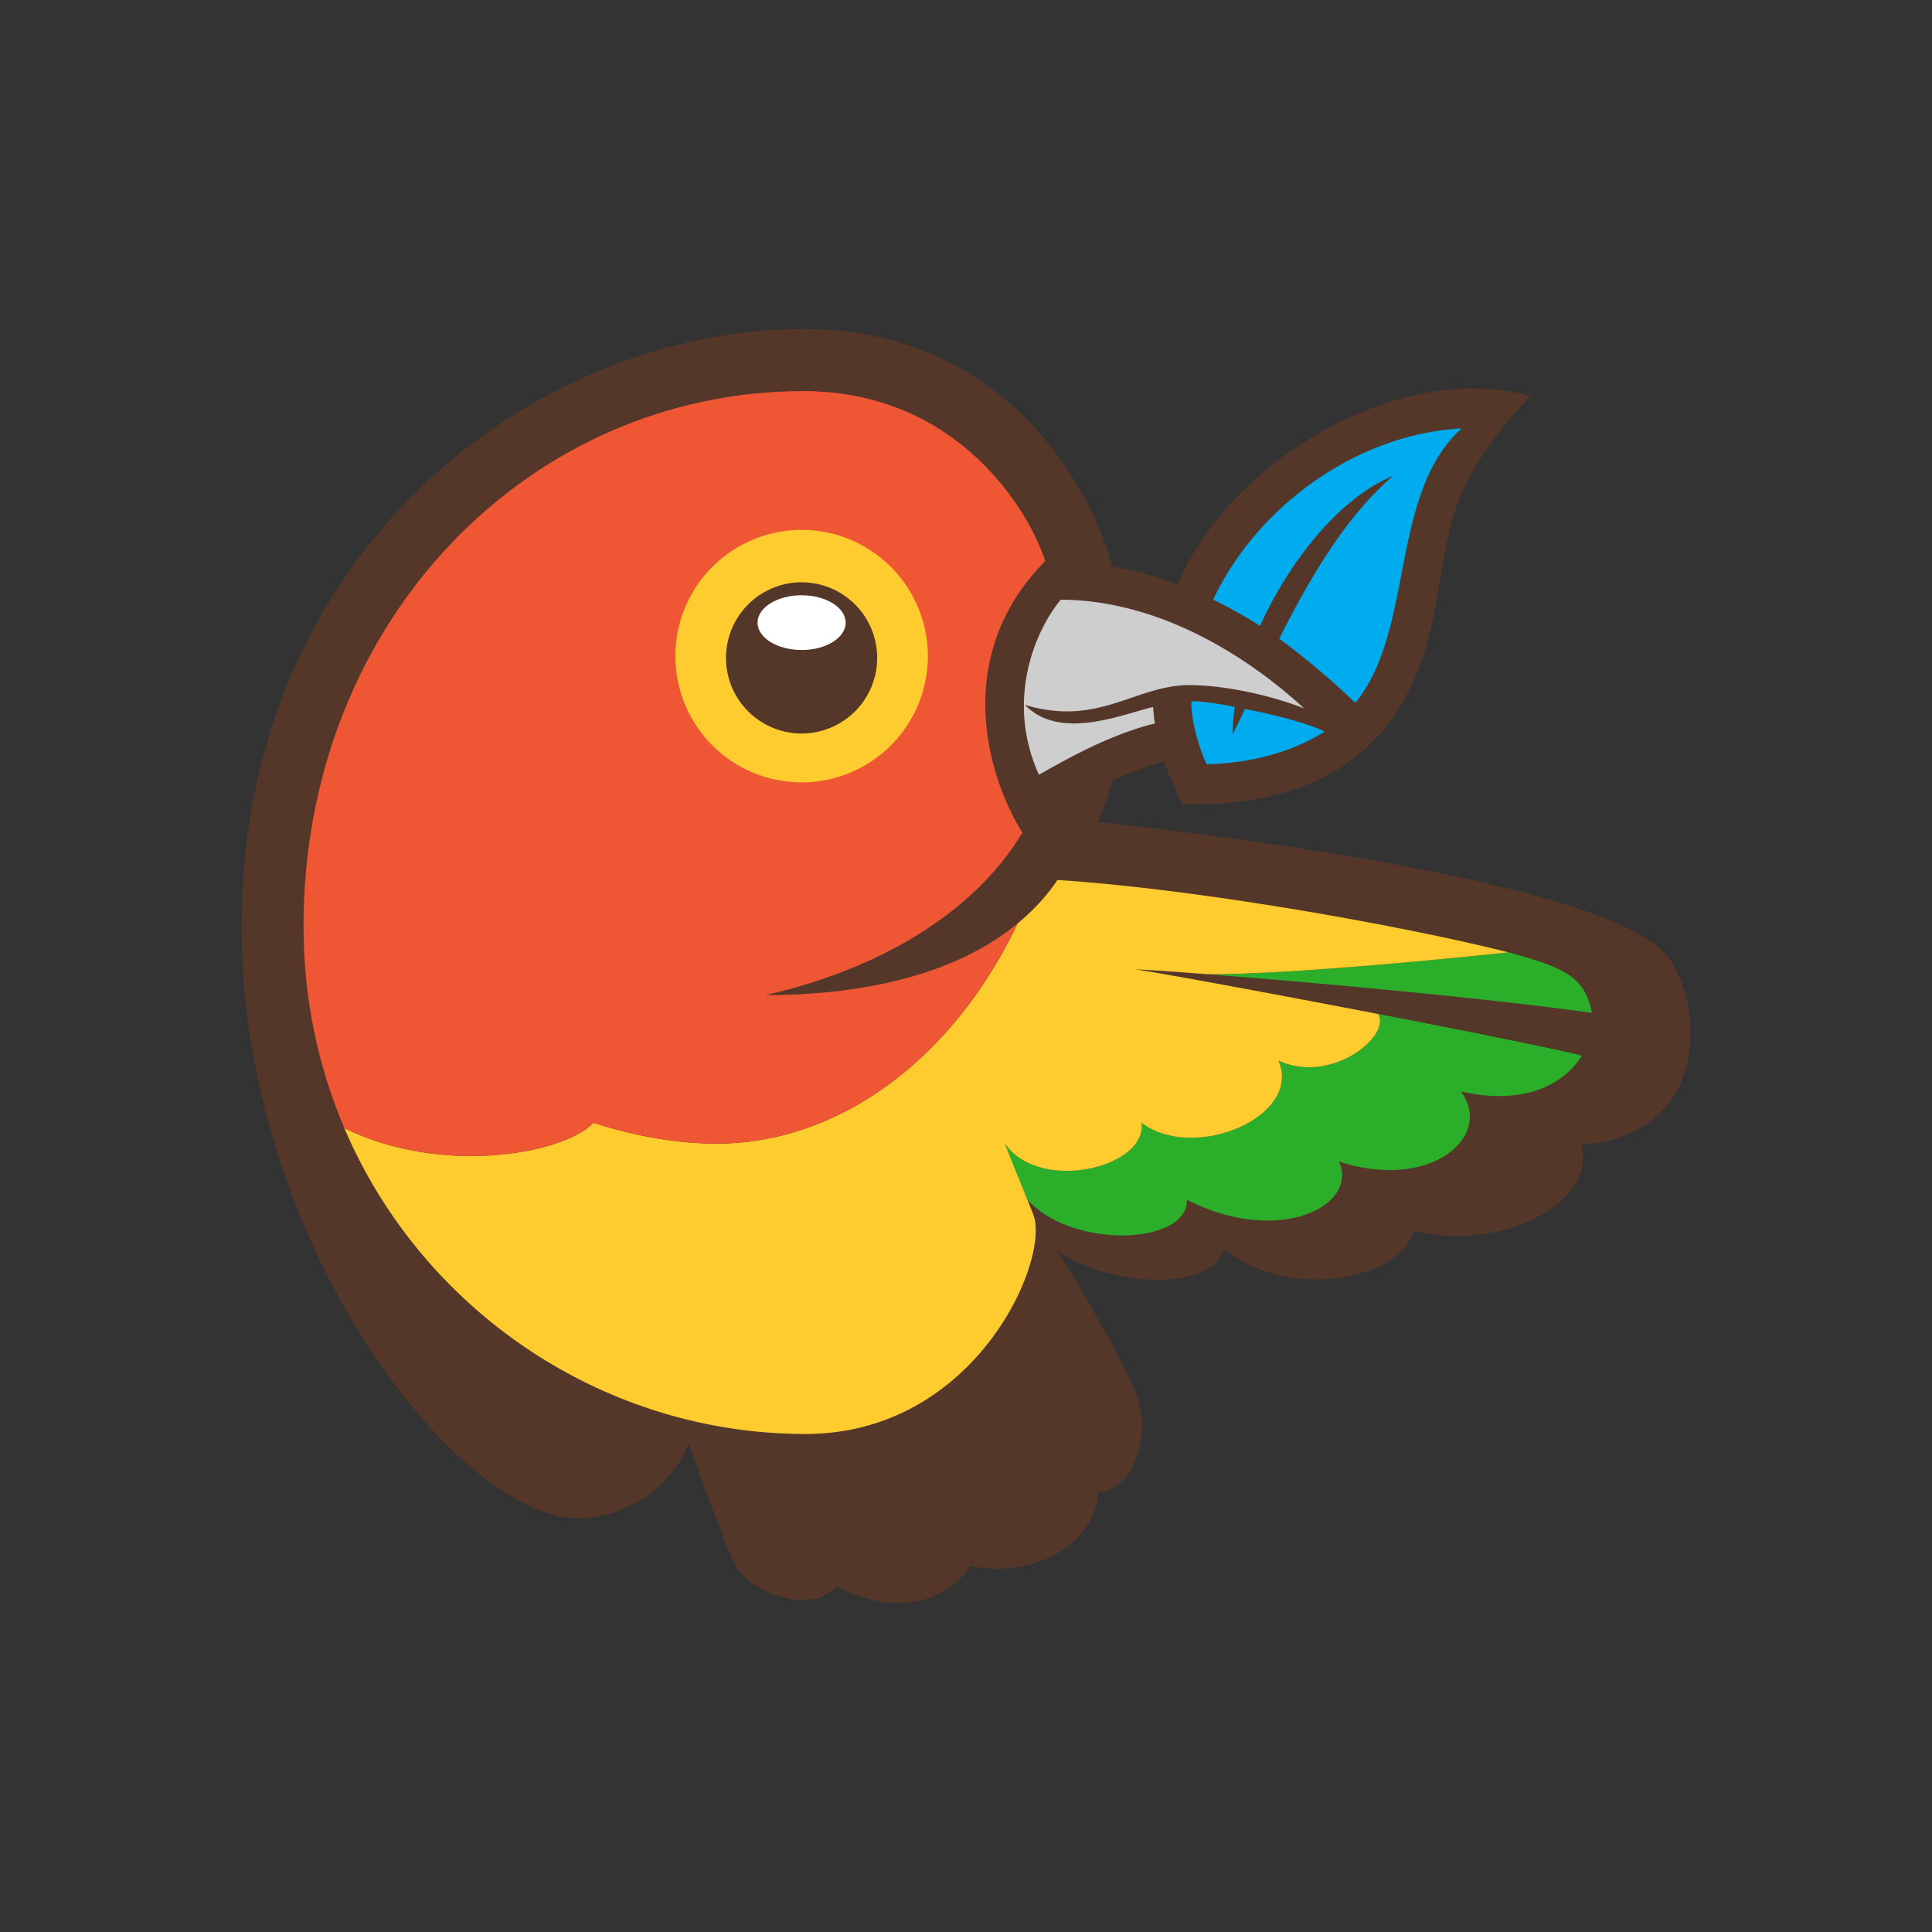 <svg xmlns="http://www.w3.org/2000/svg" width="48" height="48" fill="none"><rect width="100%" height="100%" fill="#333333" stroke="none"/><path fill="#543729" d="M41.312 23.634c-1.852-1.779-11.11-2.89-14.032-3.213a8.58 8.58 0 0 0 .361-1.036c.399-.174.829-.337 1.273-.472.054.16.31.772.455 1.063 5.874.162 6.176-4.366 6.415-5.607.234-1.213.222-2.384 2.237-4.527-3.002-.875-7.32 1.356-8.765 4.676a9.014 9.014 0 0 0-1.627-.447c-.386-1.557-2.396-5.895-7.671-5.895C13.279 8.176 6 13.686 6 23.013c0 7.84 5.353 14.71 8.377 14.71 1.32 0 2.457-.988 2.724-1.875.223.608.91 2.498 1.135 2.979.333.711 1.873 1.327 2.547.589.867.48 2.457.77 3.324-.513 1.669.353 3.144-.642 3.177-1.83.819-.044 1.22-1.194 1.042-2.11-.132-.674-1.54-3.093-2.09-3.928 1.087.884 3.842 1.134 4.177 0 1.753 1.376 4.485.654 4.702-.465 2.13.553 4.574-.662 4.173-2.135 3.422-.237 2.984-3.878 2.024-4.8Z"/><path fill="#00ACEE" d="M31.782 15.868c.737-1.463 1.664-3.06 2.834-4.048-1.288.52-2.56 2.07-3.311 3.729-.383-.243-.772-.46-1.165-.65 1.049-2.239 3.486-4.108 6.171-4.254-1.799 1.63-1.16 5.021-2.639 6.816a19.368 19.368 0 0 0-1.89-1.593ZM30.62 18.25c0-.056.021-.488.06-.685-.102-.024-.744-.15-1.078-.142-.024.42.177 1.134.375 1.564 1.366-.029 2.353-.438 2.934-.814-.494-.23-1.338-.436-1.98-.558-.072.148-.248.525-.311.635Z"/><path fill="#2BAF2B" d="M25.543 29.82v.007a19.495 19.495 0 0 1-.576-1.417c.855 1.245 3.536.603 3.395-.513 1.312.988 4.013-.164 3.399-1.548 1.314.612 2.814-.62 2.478-1.157 2.24.432 4.387.863 5.061 1.035-.447.73-1.467 1.246-3.004.888.83 1.131-.782 2.489-3.029 1.741.495 1.111-1.505 2.111-3.778.953.029 1.112-2.82 1.24-3.947.012Zm4.444-5.616c2.6.2 6.901.587 9.563.96-.168-.867-.627-1.114-2.072-1.503-1.555.166-5.498.554-7.49.543Z"/><path fill="#FFCC2F" d="M28.362 27.897c1.312.988 4.013-.164 3.399-1.548 1.314.612 2.814-.62 2.478-1.157-2.65-.51-5.429-1.023-6.06-1.113a86.3 86.3 0 0 1 1.808.125c1.993.01 5.936-.377 7.49-.543-2.516-.638-7.655-1.569-11.204-1.798a5.05 5.05 0 0 1-.993 1.08c-1.553 3.286-4.366 5.47-7.478 5.47-.907 0-1.922-.154-3.06-.517-.709.76-3.734 1.336-6.188.131 1.947 4.558 6.461 7.6 11.458 7.6 4.209 0 6.075-4.297 5.666-5.434-.099-.276-.491-1.191-.711-1.783.855 1.245 3.536.603 3.395-.513Z"/><path fill="#CECECE" d="M25.812 19.248c.371-.202 1.655-.98 2.88-1.273a5.414 5.414 0 0 1-.044-.41c-.803.193-2.316.842-3.183-.052 1.83.552 2.743-.492 4.088-.492.801 0 1.945.224 2.846.578-.725-.67-3.102-2.691-6.046-2.699-.657.797-1.368 2.523-.541 4.348Z"/><path fill="#EF5734" d="M14.742 27.896c1.138.363 2.153.517 3.06.517 3.112 0 5.925-2.184 7.478-5.47-1.148.96-3.144 1.78-6.26 1.78 2.775-.63 5.165-2.013 6.381-4.036-.854-1.36-1.781-4.37.566-6.748-.361-1.16-2.119-4.222-6.01-4.222-6.79 0-12.416 5.681-12.416 13.296 0 1.802.364 3.492 1.014 5.014 2.454 1.205 5.478.629 6.187-.131Z"/><path fill="#FFCC2F" d="M16.78 16.302a3.136 3.136 0 1 0 6.272 0 3.136 3.136 0 0 0-6.273 0Z"/><path fill="#543729" d="M18.038 16.302a1.878 1.878 0 1 0 3.755 0 1.878 1.878 0 0 0-3.755 0Z"/><path fill="#fff" d="M19.916 16.15c.604 0 1.094-.305 1.094-.68 0-.377-.49-.681-1.095-.681-.604 0-1.094.305-1.094.68 0 .376.49.68 1.095.68Z"/></svg>